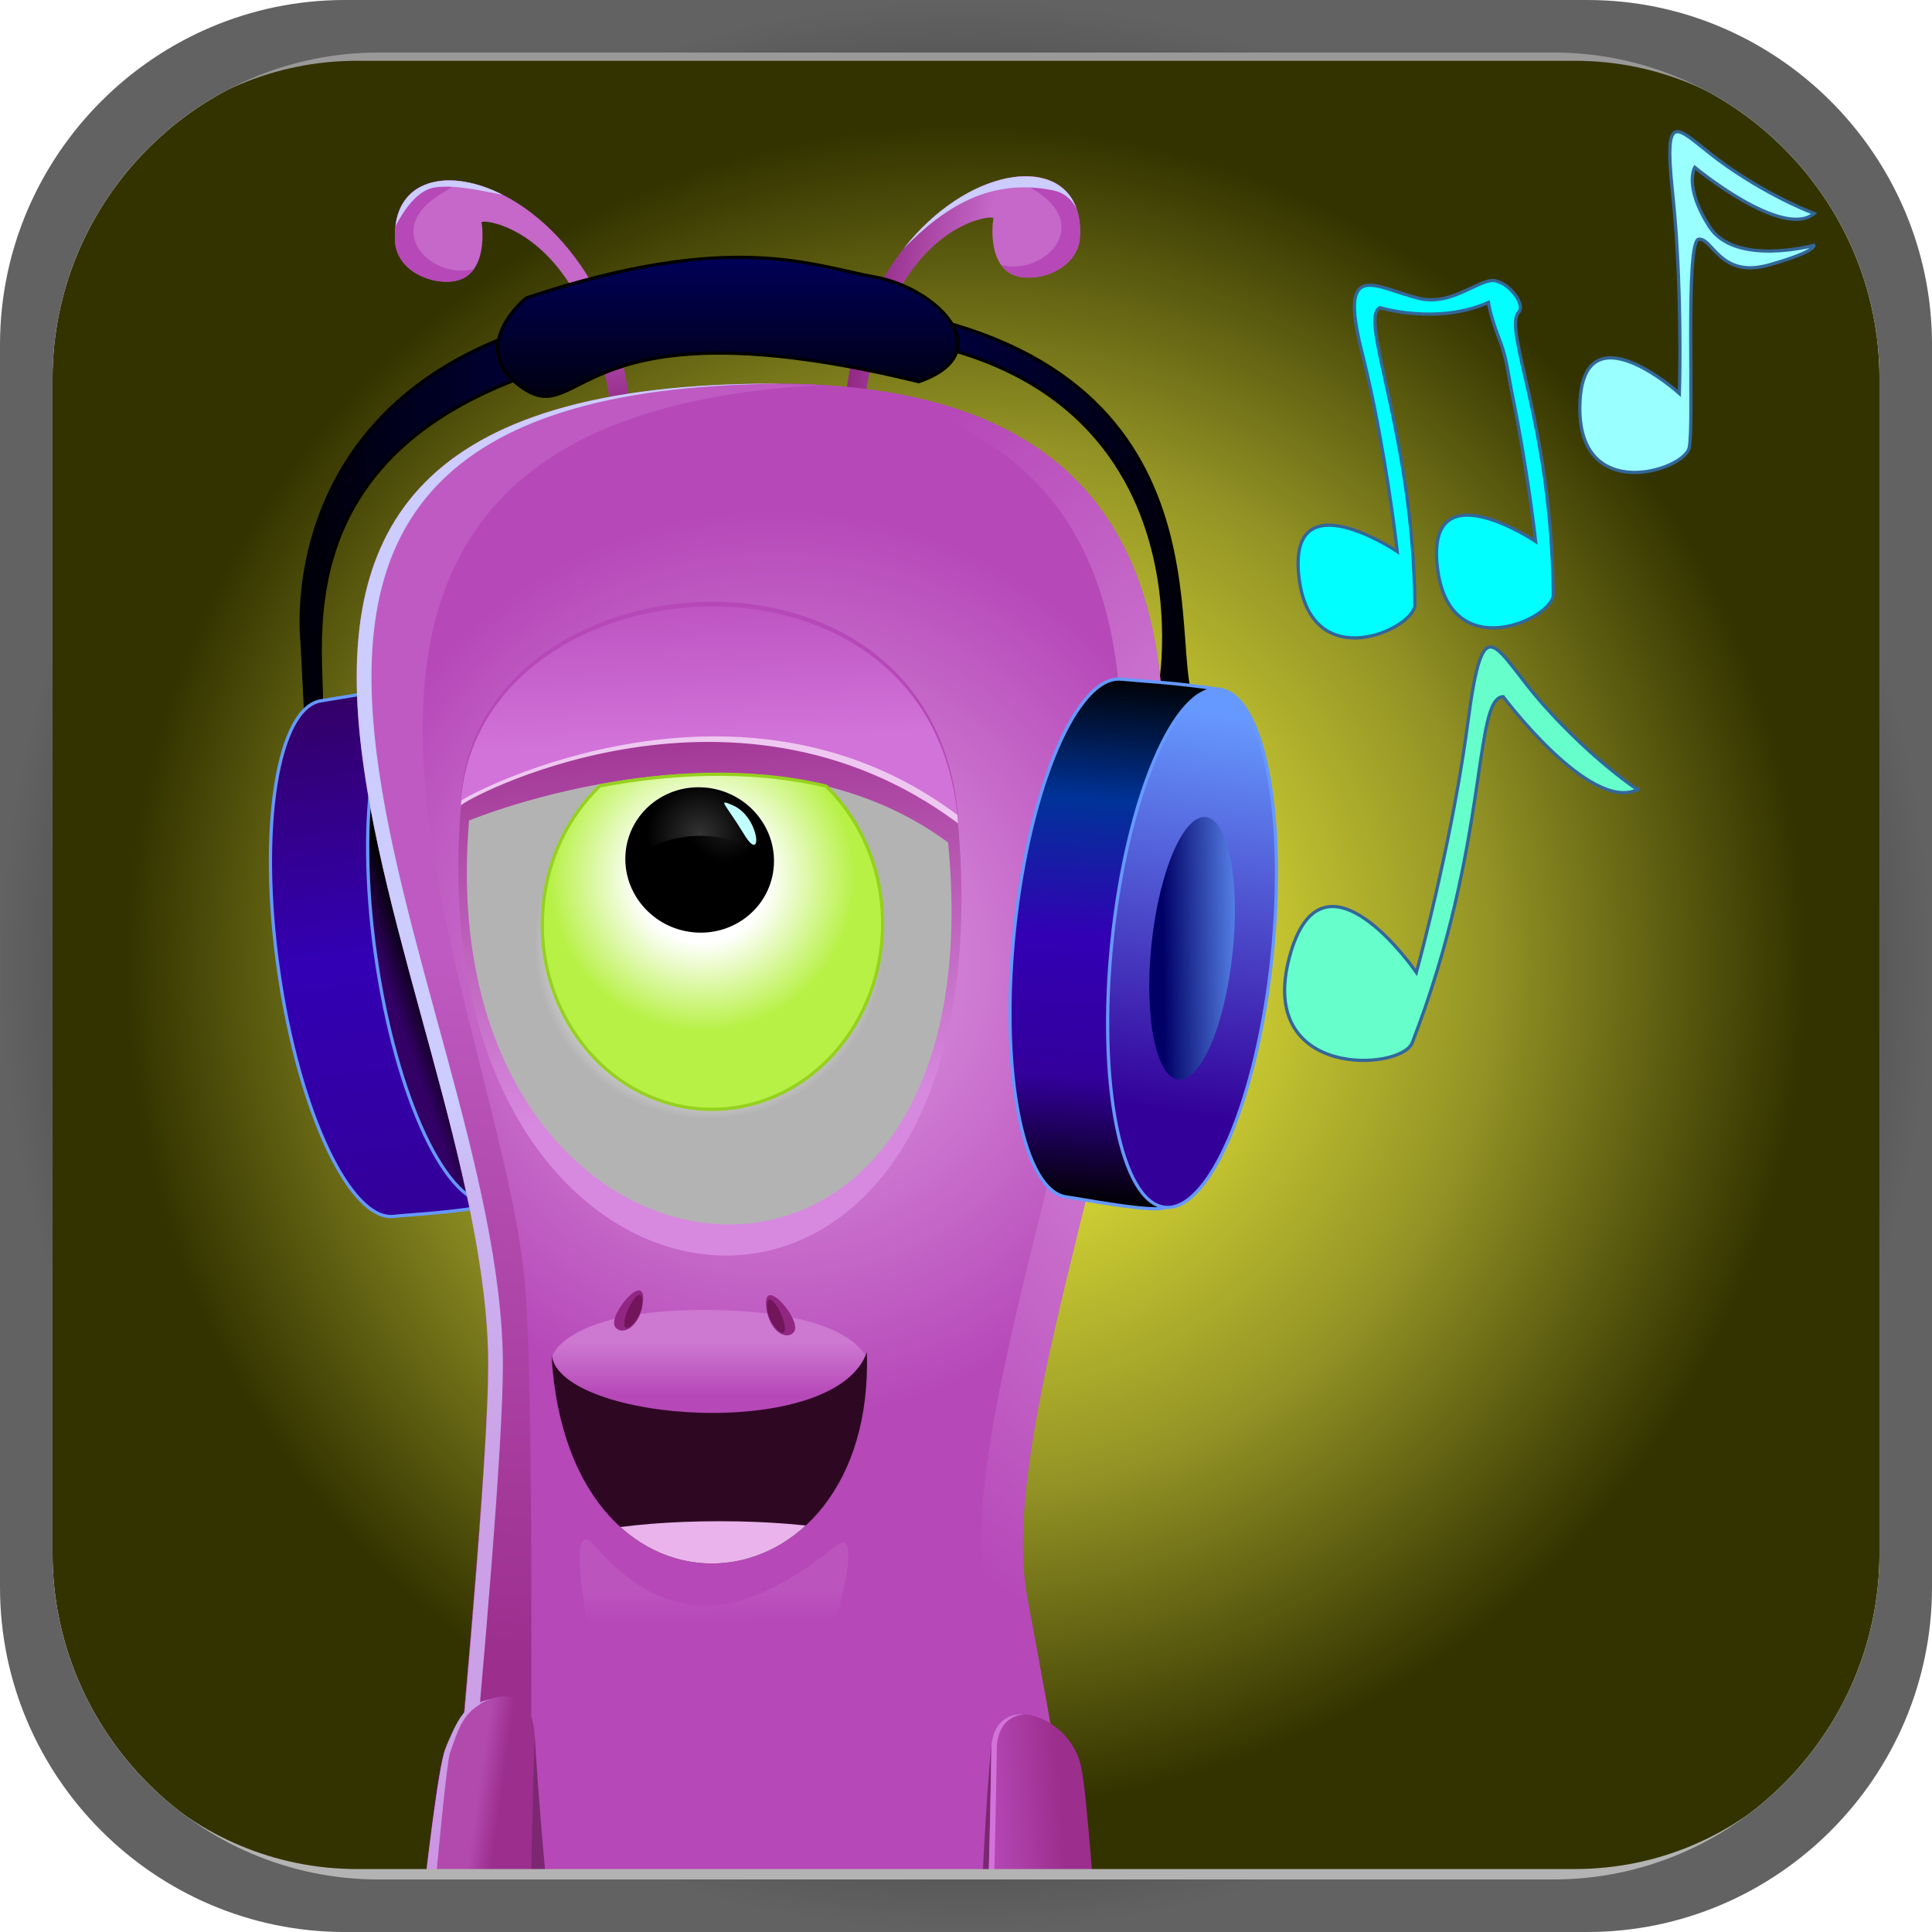 <?xml version="1.0" encoding="UTF-8"?>
<!DOCTYPE svg PUBLIC "-//W3C//DTD SVG 1.1//EN" "http://www.w3.org/Graphics/SVG/1.1/DTD/svg11.dtd">
<!-- Creator: CorelDRAW -->
<svg xmlns="http://www.w3.org/2000/svg" xml:space="preserve" width="1243px" height="1243px" style="shape-rendering:geometricPrecision; text-rendering:geometricPrecision; image-rendering:optimizeQuality; fill-rule:evenodd; clip-rule:evenodd"
viewBox="0 0 231.636 231.636"
 xmlns:xlink="http://www.w3.org/1999/xlink">
 <defs>
  <style type="text/css">
   <![CDATA[
    .str0 {stroke:black;stroke-width:0.388}
    .str3 {stroke:#336699;stroke-width:0.388}
    .str1 {stroke:#6699FF;stroke-width:0.388}
    .str2 {stroke:#95D11E;stroke-width:0.388}
    .fil38 {fill:none}
    .fil33 {fill:none;fill-rule:nonzero}
    .fil44 {fill:aqua}
    .fil43 {fill:#66FFCC}
    .fil30 {fill:#72155B}
    .fil24 {fill:#7C2772}
    .fil29 {fill:#912783}
    .fil42 {fill:#99FFFF}
    .fil3 {fill:#B648B8}
    .fil19 {fill:#C1FFFF}
    .fil4 {fill:#CCCCFF}
    .fil26 {fill:#D273D9}
    .fil32 {fill:#EAB3EB}
    .fil20 {fill:#EEC8F0}
    .fil31 {fill:#2E0823;fill-rule:nonzero}
    .fil40 {fill:#999999;fill-rule:nonzero}
    .fil39 {fill:#B3B3B3;fill-rule:nonzero}
    .fil5 {fill:url(#id3)}
    .fil37 {fill:url(#id4)}
    .fil34 {fill:url(#id5)}
    .fil6 {fill:url(#id6)}
    .fil23 {fill:url(#id7)}
    .fil36 {fill:url(#id8)}
    .fil8 {fill:url(#id9)}
    .fil35 {fill:url(#id10)}
    .fil14 {fill:url(#id11)}
    .fil28 {fill:url(#id12)}
    .fil13 {fill:url(#id13)}
    .fil25 {fill:url(#id14)}
    .fil11 {fill:url(#id15)}
    .fil1 {fill:url(#id16)}
    .fil2 {fill:url(#id17)}
    .fil12 {fill:url(#id18)}
    .fil27 {fill:url(#id19)}
    .fil21 {fill:url(#id20)}
    .fil22 {fill:url(#id21)}
    .fil7 {fill:url(#id22)}
    .fil41 {fill:url(#id23)}
    .fil10 {fill:url(#id24)}
    .fil0 {fill:url(#id25)}
    .fil16 {fill:url(#id26)}
    .fil18 {fill:url(#id27)}
    .fil15 {fill:url(#id28)}
    .fil9 {fill:url(#id29)}
    .fil17 {fill:url(#id30)}
   ]]>
  </style>
    <clipPath id="id0">
     <path d="M186.261 6.298l-140.883 0c-21.494,0 -39.079,17.585 -39.079,39.077l0 140.883c0,21.494 17.585,39.079 39.079,39.079l140.883 0c21.493,0 39.077,-17.585 39.077,-39.079l0 -140.883c0,-21.493 -17.585,-39.077 -39.077,-39.077z"/>
    </clipPath>
      <clipPath id="id1" style="clip-rule:nonzero">
       <path d="M103.932 162.12c1.034,31.892 -35.773,35.465 -37.805,0.407 1.313,8.055 34.019,10.364 37.805,-0.407z"/>
      </clipPath>
      <clipPath id="id2" style="clip-rule:nonzero">
       <path d="M186.261 6.298l-140.883 0c-21.494,0 -39.079,17.585 -39.079,39.077l0 140.883c0,21.494 17.585,39.079 39.079,39.079l140.883 0c21.493,0 39.077,-17.585 39.077,-39.079l0 -140.883c0,-21.493 -17.585,-39.077 -39.077,-39.077z"/>
      </clipPath>
  <linearGradient id="id3" gradientUnits="userSpaceOnUse" x1="146.961" y1="64.632" x2="31.169" y2="64.632">
   <stop offset="0" style="stop-color:black"/>
   <stop offset="0.478" style="stop-color:#000066"/>
   <stop offset="1" style="stop-color:black"/>
  </linearGradient>
  <linearGradient id="id4" gradientUnits="userSpaceOnUse" x1="87.835" y1="27.499" x2="87.835" y2="51.356">
   <stop offset="0" style="stop-color:#000066"/>
   <stop offset="1" style="stop-color:black"/>
  </linearGradient>
  <linearGradient id="id5" gradientUnits="userSpaceOnUse" x1="130.141" y1="144.423" x2="134.49" y2="80.893">
   <stop offset="0" style="stop-color:black"/>
   <stop offset="0.239" style="stop-color:#33009C"/>
   <stop offset="0.502" style="stop-color:#3300B4"/>
   <stop offset="0.761" style="stop-color:#003399"/>
   <stop offset="1" style="stop-color:black"/>
  </linearGradient>
  <linearGradient id="id6" gradientUnits="userSpaceOnUse" x1="47.404" y1="146.447" x2="38.456" y2="83.393">
   <stop offset="0" style="stop-color:#330099"/>
   <stop offset="0.502" style="stop-color:#3300B4"/>
   <stop offset="1" style="stop-color:#330066"/>
  </linearGradient>
  <linearGradient id="id7" gradientUnits="userSpaceOnUse" x1="54.62" y1="267.294" x2="50.687" y2="207.453">
   <stop offset="0" style="stop-color:#D273D9"/>
   <stop offset="1" style="stop-color:#CBA0E6"/>
  </linearGradient>
  <linearGradient id="id8" gradientUnits="userSpaceOnUse" x1="139.416" y1="114.735" x2="149.995" y2="114.588">
   <stop offset="0" style="stop-color:#000066"/>
   <stop offset="1" style="stop-color:#6699FF"/>
  </linearGradient>
  <linearGradient id="id9" gradientUnits="userSpaceOnUse" x1="56.271" y1="123.721" x2="52.327" y2="97.356">
   <stop offset="0" style="stop-color:#330066"/>
   <stop offset="1" style="stop-color:#663399"/>
  </linearGradient>
  <linearGradient id="id10" gradientUnits="userSpaceOnUse" x1="147.337" y1="85.689" x2="139.743" y2="133.299">
   <stop offset="0" style="stop-color:#6699FF"/>
   <stop offset="1" style="stop-color:#330099"/>
  </linearGradient>
  <linearGradient id="id11" gradientUnits="userSpaceOnUse" x1="79.672" y1="83.063" x2="83.778" y2="133.258">
   <stop offset="0" style="stop-color:#9C2E8D"/>
   <stop offset="1" style="stop-color:#D789DF"/>
  </linearGradient>
  <linearGradient id="id12" gradientUnits="userSpaceOnUse" x1="85.029" y1="160.949" x2="85.029" y2="167.297">
   <stop offset="0" style="stop-color:#CD78D1"/>
   <stop offset="1" style="stop-color:#B648B8"/>
  </linearGradient>
  <linearGradient id="id13" gradientUnits="userSpaceOnUse" x1="85.418" y1="88.802" x2="84.335" y2="65.24">
   <stop offset="0" style="stop-color:#D273D9"/>
   <stop offset="0.451" style="stop-color:#C45EC9"/>
   <stop offset="1" style="stop-color:#B648B8"/>
  </linearGradient>
  <linearGradient id="id14" gradientUnits="userSpaceOnUse" x1="119.796" y1="237.386" x2="128.634" y2="236.771">
   <stop offset="0" style="stop-color:#B648B8"/>
   <stop offset="1" style="stop-color:#9C2E8D"/>
  </linearGradient>
  <linearGradient id="id15" gradientUnits="userSpaceOnUse" x1="56.151" y1="114.486" x2="48.658" y2="199.077">
   <stop offset="0" style="stop-color:#BE5AC1"/>
   <stop offset="1" style="stop-color:#9C2E8D"/>
  </linearGradient>
  <linearGradient id="id16" gradientUnits="userSpaceOnUse" x1="115.578" y1="45.073" x2="101.947" y2="42.708">
   <stop offset="0" style="stop-color:#C568C9"/>
   <stop offset="1" style="stop-color:#912783"/>
  </linearGradient>
  <linearGradient id="id17" gradientUnits="userSpaceOnUse" xlink:href="#id16" x1="71.731" y1="35.301" x2="73.93" y2="49.739">
  </linearGradient>
  <linearGradient id="id18" gradientUnits="userSpaceOnUse" x1="55.043" y1="179.921" x2="44.495" y2="133.856">
   <stop offset="0" style="stop-color:#CBA0E6"/>
   <stop offset="0.761" style="stop-color:#CBB6F2"/>
   <stop offset="1" style="stop-color:#CCCCFF"/>
  </linearGradient>
  <linearGradient id="id19" gradientUnits="userSpaceOnUse" x1="85.772" y1="190.51" x2="85.804" y2="194.685">
   <stop offset="0" style="stop-color:#BC54BE"/>
   <stop offset="1" style="stop-color:#B648B8"/>
  </linearGradient>
  <linearGradient id="id20" gradientUnits="userSpaceOnUse" x1="62.658" y1="236.54" x2="57.931" y2="237.234">
   <stop offset="0" style="stop-color:#7C2772"/>
   <stop offset="1" style="stop-color:#660066"/>
  </linearGradient>
  <linearGradient id="id21" gradientUnits="userSpaceOnUse" x1="54.35" y1="235.448" x2="57.198" y2="235.854">
   <stop offset="0" style="stop-color:#B24AAE"/>
   <stop offset="1" style="stop-color:#9C2E8D"/>
  </linearGradient>
  <linearGradient id="id22" gradientUnits="userSpaceOnUse" x1="48.909" y1="125.269" x2="53.008" y2="123.862">
   <stop offset="0" style="stop-color:#330066"/>
   <stop offset="1" style="stop-color:black"/>
  </linearGradient>
  <radialGradient id="id23" gradientUnits="userSpaceOnUse" cx="115.818" cy="115.818" r="115.818" fx="115.818" fy="115.818">
   <stop offset="0" style="stop-color:black"/>
   <stop offset="0.702" style="stop-color:#313131"/>
   <stop offset="1" style="stop-color:#626262"/>
  </radialGradient>
  <radialGradient id="id24" gradientUnits="userSpaceOnUse" cx="169.615" cy="118.03" r="88.447" fx="169.615" fy="118.03">
   <stop offset="0" style="stop-color:#E0A0E6"/>
   <stop offset="1" style="stop-color:#B648B8"/>
  </radialGradient>
  <radialGradient id="id25" gradientUnits="userSpaceOnUse" cx="115.818" cy="115.818" r="100.758" fx="115.818" fy="115.818">
   <stop offset="0" style="stop-color:#FFFF66"/>
   <stop offset="0.322" style="stop-color:#CCCC33"/>
   <stop offset="0.62" style="stop-color:#949426"/>
   <stop offset="1" style="stop-color:#333300"/>
  </radialGradient>
  <radialGradient id="id26" gradientUnits="userSpaceOnUse" cx="84.196" cy="105.281" r="18.363" fx="84.196" fy="105.281">
   <stop offset="0" style="stop-color:#FEFEFE"/>
   <stop offset="0.42" style="stop-color:white"/>
   <stop offset="1" style="stop-color:#B7F145"/>
  </radialGradient>
  <radialGradient id="id27" gradientUnits="userSpaceOnUse" cx="83.909" cy="100.062" r="6.327" fx="83.909" fy="100.062">
   <stop offset="0" style="stop-color:#333333"/>
   <stop offset="1" style="stop-color:black"/>
  </radialGradient>
  <radialGradient id="id28" gradientUnits="userSpaceOnUse" cx="85.029" cy="113.263" r="20.922" fx="85.029" fy="113.263">
   <stop offset="0" style="stop-color:#FEFEFE"/>
   <stop offset="0.741" style="stop-color:#F2F2F2"/>
   <stop offset="1" style="stop-color:#B3B3B3"/>
  </radialGradient>
  <radialGradient id="id29" gradientUnits="userSpaceOnUse" xlink:href="#id24" cx="93.165" cy="115.612" r="54.895" fx="93.165" fy="115.612">
  </radialGradient>
  <radialGradient id="id30" gradientUnits="userSpaceOnUse" cx="86.85" cy="99.014" r="4.36" fx="86.85" fy="99.014">
   <stop offset="0" style="stop-color:#1A1A1A"/>
   <stop offset="1" style="stop-color:black"/>
  </radialGradient>
 </defs>
 <g id="Layer_x0020_1">
  <g id="_329753696">
   <path id="_329747672" class="fil0" d="M186.261 6.298l-140.883 0c-21.494,0 -39.079,17.585 -39.079,39.077l0 140.883c0,21.494 17.585,39.079 39.079,39.079l140.883 0c21.493,0 39.077,-17.585 39.077,-39.079l0 -140.883c0,-21.493 -17.585,-39.077 -39.077,-39.077z"/>
   <g style="clip-path:url(#id0)">
    <g>
     <g>
      <path id="_3307823601" class="fil1" d="M103.575 68.918c-12.585,-43.523 27.093,-58.171 25.894,-40.413 -0.245,3.62 -4.716,5.339 -7.471,4.623 -3.611,-0.939 -3.031,-6.263 -2.892,-6.952 0.139,-0.689 -19.74,1.34 -15.531,42.742z"/>
      <g>
       <path id="_330781472" class="fil2" d="M73.263 69.413c12.585,-43.523 -27.093,-58.171 -25.894,-40.413 0.245,3.62 4.716,5.339 7.471,4.623 3.611,-0.939 3.031,-6.263 2.892,-6.952 -0.139,-0.689 19.741,1.34 15.531,42.742z"/>
       <path id="_330782960" class="fil3" d="M55.335 21.733c-1.264,0.757 -2.432,1.472 -3.01,1.863 -6.349,4.304 -0.43,9.993 4.498,8.657 -0.451,0.634 -1.088,1.136 -1.983,1.369 -2.755,0.716 -7.226,-1.002 -7.471,-4.623 -0.374,-5.532 3.221,-7.918 7.965,-7.267z"/>
       <path id="_330781256" class="fil4" d="M60.287 23.361c-6.27,-3.181 -12.209,-1.991 -12.875,3.761 0.921,-1.742 2.548,-4.362 4.786,-4.658 2.238,-0.295 4.827,0.251 8.089,0.897z"/>
      </g>
      <path id="_328986896" class="fil5 str0" d="M139.164 81.816c0,0 7.797,-45.616 -49.056,-41.8 -56.853,3.816 -51.616,34.193 -51.563,43.997 0.052,9.804 -1.551,8.315 -1.551,8.315l-0.777 -15.336c0,0 -5.048,-40.767 52.221,-41.156 57.269,-0.388 52.092,34.766 54.001,46.309 1.909,11.542 -3.274,-0.328 -3.274,-0.328z"/>
      <path id="_330779984" class="fil3" d="M121.503 21.238c1.264,0.757 2.432,1.472 3.01,1.863 6.349,4.304 0.43,9.993 -4.498,8.657 0.451,0.634 1.088,1.136 1.983,1.369 2.755,0.716 7.226,-1.002 7.471,-4.623 0.374,-5.532 -3.221,-7.918 -7.965,-7.267z"/>
      <g>
       <path id="_329177848" class="fil6 str1" d="M38.544 84.012c1.561,-0.222 6.929,-1.266 11.656,-1.654 2.014,-0.165 -3.935,8.812 -2.626,12.023 2.09,5.128 3.853,11.796 4.902,19.184 1.981,13.96 9.877,26.215 6.497,30.608 -0.753,0.978 -10.696,1.518 -11.656,1.654 -5.272,0.748 -11.509,-12.483 -13.932,-29.553 -2.423,-17.07 -0.112,-31.514 5.16,-32.262z"/>
       <path id="_329874192" class="fil7 str1" d="M50.201 82.358c5.272,-0.748 11.51,12.483 13.932,29.553 2.422,17.07 0.112,31.514 -5.16,32.262 -5.272,0.748 -11.51,-12.483 -13.932,-29.553 -2.422,-17.07 -0.112,-31.514 5.16,-32.262z"/>
       <path id="_329874264" class="fil8 str1" d="M52.363 97.595c2.673,-0.379 5.835,6.329 7.064,14.984 1.228,8.655 0.057,15.978 -2.616,16.358 -2.673,0.379 -5.835,-6.329 -7.064,-14.984 -1.228,-8.655 -0.057,-15.978 2.616,-16.358z"/>
      </g>
      <path id="_330780080" class="fil9" d="M49.299 271.104c2.424,-23.731 9.235,-91.815 9.235,-107.414 0,-45.483 -52.715,-117.938 34.631,-117.693 87.346,0.245 23.114,108.854 29.996,145.559 1.014,5.408 1.897,10.362 2.664,14.996 -2.985,-1.823 -6.623,-1.403 -6.965,2.733 -0.357,25.662 -1.447,47.475 -3.964,61.818l-65.597 0z"/>
      <path id="_330780272" class="fil10" d="M89.71 46.033c1.131,-0.023 2.274,-0.039 3.455,-0.036 87.346,0.245 23.115,108.854 29.996,145.559 6.848,36.525 8.076,44.253 6.815,79.549l-5.04 0c1.261,-35.295 0.032,-43.024 -6.815,-79.549 -6.839,-36.477 56.528,-143.948 -28.411,-145.523z"/>
      <path id="_330780200" class="fil11" d="M49.299 271.104c2.424,-23.731 9.235,-91.815 9.235,-107.414 0,-46.599 -52.255,-121.231 39.997,-117.513 -76.569,3.973 -39.124,72.298 -35.666,107.005 1.564,15.699 0.556,92.492 0.172,117.921l-13.738 0z"/>
      <path id="_330783440" class="fil3" d="M55.503 101.62c0,0 36.65,8.384 59.402,-2.96 -2.31,-39.204 -64.717,-32.143 -59.402,2.96z"/>
      <path id="_330788096" class="fil12" d="M49.613 268.024c0,0 8.921,-85.361 8.921,-104.334 0,-45.483 -52.715,-117.938 34.631,-117.693 0.19,0.001 0.365,0.011 0.554,0.013 -85.621,0.437 -33.425,72.412 -33.425,117.68 0,18.973 -8.921,104.334 -8.921,104.334l-1.76 0z"/>
      <path id="_330785480" class="fil13" d="M55.503 102.172c0,0 36.65,8.384 59.402,-2.96 -2.31,-39.205 -64.717,-32.143 -59.402,2.96z"/>
      <path id="_330787928" class="fil14" d="M55.319 95.981c0,0 32.765,-17.904 59.469,1.874 7.123,74.282 -65.692,66.661 -59.469,-1.874z"/>
      <path id="_330784568" class="fil15" d="M56.238 98.376c0,0 34.478,-14.368 57.431,2.632 6.382,65.278 -62.51,57.513 -57.431,-2.632z"/>
      <path id="_329049576" class="fil16 str2" d="M71.921 94.214c7.776,-1.46 17.589,-2.221 27.114,0.032 4.586,4.462 7.262,11.128 6.718,18.324 -0.922,12.217 -10.774,21.335 -22.004,20.365 -11.23,-0.97 -19.586,-11.661 -18.664,-23.879 0.449,-5.953 3.019,-11.169 6.835,-14.842z"/>
      <path id="_329051352" class="fil17 str0" d="M84.526 94.616c4.802,0.415 8.408,4.552 8.054,9.24 -0.354,4.688 -4.534,8.152 -9.336,7.737 -4.802,-0.415 -8.408,-4.552 -8.054,-9.24 0.354,-4.688 4.534,-8.152 9.336,-7.737z"/>
      <path id="_329052000" class="fil18" d="M84.526 94.616c4.622,0.399 8.135,4.246 8.077,8.714 -1.851,-1.707 -4.545,-2.871 -7.628,-3.082 -3.973,-0.271 -7.609,1.11 -9.783,3.405 -0.034,-0.427 -0.036,-0.861 -0.003,-1.3 0.354,-4.688 4.534,-8.152 9.336,-7.737z"/>
      <path id="_329049096" class="fil19" d="M87.828 96.537c3.313,1.403 3.66,7.249 1.403,3.528 -2.258,-3.721 -3.306,-4.343 -1.403,-3.528z"/>
      <path id="_329050464" class="fil20" d="M114.797 97.719c-25.971,-19.513 -58.028,-2.872 -59.478,-1.738 -0.009,0.171 -0.032,0.219 -0.051,0.607 -0.454,-0.304 32.149,-18.35 59.596,2.126 -0.05,-0.519 -0.015,-0.522 -0.067,-0.995z"/>
      <path id="_329051088" class="fil21" d="M48.075 271.104c0.931,-17.311 3.224,-56.383 5.182,-61.03 2.525,-5.992 8.633,-7.404 10.854,-1.944 0.774,12.914 3.519,45.688 8.405,62.974l-24.44 0z"/>
      <path id="_329051016" class="fil22" d="M46.295 271.104c1.607,-17.293 5.374,-56.327 7.08,-61.37 2.2,-6.504 10.37,-9.535 10.735,-1.604 -0.845,26.166 -0.758,48.396 1.143,62.974l-18.958 0z"/>
      <path id="_329049816" class="fil23" d="M46.306 271.104c1.652,-17.561 5.54,-57.526 7.069,-61.37 1.966,-4.942 2.686,-5.286 5.627,-6.09 -3.59,1.217 -4.115,3.98 -5.052,6.525 -0.732,1.988 -4.164,43.052 -5.631,60.935l-2.013 0z"/>
      <path id="_329052912" class="fil24" d="M131.406 271.104c-0.017,-17.096 -0.247,-55.346 -1.957,-59.905 -2.212,-5.895 -8.157,-7.284 -10.589,-1.912 -1.363,12.841 -1.663,44.199 -5.282,61.818l17.828 0z"/>
      <path id="_328354744" class="fil25" d="M133.533 271.104c-0.772,-17.215 -2.658,-55.896 -4.185,-60.24 -1.972,-5.607 -9.972,-7.811 -10.488,-1.578 -0.357,25.662 -1.447,47.475 -3.964,61.818l18.637 0z"/>
      <path id="_328355200" class="fil26" d="M122.84 205.537c-2.018,-0.139 -3.749,0.959 -3.98,3.749 -0.356,25.662 -1.447,47.475 -3.963,61.818l0.658 0c2.516,-14.342 3.607,-36.155 3.964,-61.818 0.206,-2.481 1.597,-3.625 3.321,-3.749z"/>
      <path id="_328354096" class="fil27" d="M100.183 185.385c3.364,-2.716 0.148,8.356 0.148,8.356 -0.197,-0.074 -1.541,9.532 -15.114,9.68 -13.573,0.148 -14.959,-9.68 -14.959,-9.68 0,0 -2.23,-12.115 0.949,-8.501 8.143,9.258 16.709,10.047 28.977,0.145z"/>
      <path id="_328351864" class="fil28" d="M99.172 167.377c4.416,-1.37 4.641,-4.861 4.641,-4.861 -0.246,0.074 -1.834,-5.31 -18.79,-5.458 -16.956,-0.148 -18.779,5.458 -18.779,5.458 0,0 0.225,3.493 4.641,4.861 12.529,3.882 15.53,3.958 28.286,0z"/>
      <g>
       <g>
        <path id="_328350160" class="fil29" d="M95.231 159.632c-0.849,1.22 -3.109,0.019 -3.374,-3.111 -0.305,-3.609 4.232,1.708 3.374,3.111z"/>
        <path id="_328352608" class="fil30" d="M94.106 159.148c0.113,1.766 -2.066,-0.473 -2.157,-2.314 -0.134,-2.694 2.044,0.547 2.157,2.314z"/>
       </g>
       <g>
        <path id="_328354576" class="fil29" d="M73.73 159.06c0.849,1.22 3.109,0.019 3.374,-3.111 0.305,-3.609 -4.232,1.708 -3.374,3.111z"/>
        <path id="_327211800" class="fil30" d="M74.855 158.576c-0.113,1.766 2.066,-0.473 2.157,-2.314 0.134,-2.694 -2.044,0.547 -2.157,2.314z"/>
       </g>
      </g>
      <path id="_328353616" class="fil31" d="M103.932 162.12c1.034,31.892 -35.773,35.465 -37.805,0.407 1.313,8.055 34.019,10.364 37.805,-0.407z"/>
     </g>
     <g style="clip-path:url(#id1)">
      <g>
       <ellipse id="_329751296" class="fil32" cx="86.256" cy="186.394" rx="21.075" ry="4.008"/>
      </g>
     </g>
     <g style="clip-path:url(#id2)">
      <path class="fil33" d="M103.932 162.12c1.034,31.892 -35.773,35.465 -37.805,0.407 1.313,8.055 34.019,10.364 37.805,-0.407z"/>
      <path id="_328352728" class="fil4" d="M108.327 29.816c7.521,-9.582 18.514,-11.323 20.756,-4.76 -0.563,-1.139 -1.471,-1.963 -2.866,-2.243 -7.529,-1.506 -13.047,2.033 -17.89,7.003z"/>
      <g>
       <path id="_327610184" class="fil34 str1" d="M134.453 81.43c1.568,0.164 7.029,0.452 11.71,1.222 1.994,0.328 -5.954,7.594 -5.463,11.027 0.784,5.481 0.877,12.378 0.103,19.8 -1.464,14.023 3.224,27.828 -1.121,31.27 -0.968,0.767 -10.745,-1.121 -11.71,-1.222 -5.296,-0.553 -8.138,-14.902 -6.349,-32.05 1.79,-17.148 7.534,-30.601 12.83,-30.048z"/>
       <path id="_329747768" class="fil35 str1" d="M146.163 82.652c5.296,0.553 8.138,14.902 6.349,32.05 -1.79,17.147 -7.534,30.6 -12.83,30.047 -5.296,-0.553 -8.138,-14.902 -6.349,-32.05 1.79,-17.148 7.534,-30.601 12.83,-30.047z"/>
       <path id="_328354384" class="fil36" d="M144.565 97.959c2.685,0.28 4.126,7.555 3.219,16.25 -0.907,8.694 -3.82,15.515 -6.505,15.235 -2.685,-0.28 -4.126,-7.556 -3.219,-16.25 0.907,-8.694 3.82,-15.515 6.505,-15.235z"/>
      </g>
      <path id="_329172488" class="fil37 str0" d="M63.054 35.737c0,0 -7.422,6.077 -0.274,10.848 7.148,4.771 6.317,-10.848 47.373,-0.824 9.886,-3.433 2.239,-11.215 -5.261,-12.547 -7.5,-1.332 -17.121,-5.716 -41.838,2.523z"/>
     </g>
    </g>
   </g>
   <path class="fil38" d="M186.261 6.298l-140.883 0c-21.494,0 -39.079,17.585 -39.079,39.077l0 140.883c0,21.494 17.585,39.079 39.079,39.079l140.883 0c21.493,0 39.077,-17.585 39.077,-39.079l0 -140.883c0,-21.493 -17.585,-39.077 -39.077,-39.077z"/>
   <g>
    <path id="_329746904" class="fil39" d="M42.805 230.18l146.026 0c11.611,0 22.165,-4.68 29.814,-12.22 7.366,-7.26 12.041,-17.176 12.377,-28.12l-4.005 -4.271c-0.334,9.263 -6.494,21.925 -12.742,28.084 -6.532,6.438 -15.539,10.435 -25.445,10.435l-146.026 0c-9.905,0 -18.912,-3.996 -25.445,-10.435 -6.248,-6.159 -12.408,-18.821 -12.742,-28.084l-4.005 4.271c0.336,10.945 5.011,20.86 12.377,28.12 7.649,7.539 18.203,12.22 29.814,12.22z"/>
    <path id="_329748512" class="fil40" d="M42.805 1.196l146.026 0c11.611,0 22.165,4.68 29.814,12.22 7.366,7.26 12.041,17.176 12.377,28.12l-4.005 4.271c-0.334,-9.263 -6.494,-21.925 -12.742,-28.084 -6.532,-6.438 -15.539,-10.435 -25.445,-10.435l-146.026 0c-9.905,0 -18.912,3.996 -25.445,10.435 -6.248,6.159 -12.408,18.821 -12.742,28.084l-4.005 -4.271c0.336,-10.945 5.011,-20.86 12.377,-28.12 7.649,-7.539 18.203,-12.22 29.814,-12.22z"/>
    <path id="_325754920" class="fil41" d="M190.312 0l-148.987 0c-22.729,0 -41.325,18.596 -41.325,41.325l0 148.987c0,22.729 18.596,41.325 41.325,41.325l148.987 0c22.729,0 41.325,-18.596 41.325,-41.325l0 -148.987c0,-22.729 -18.596,-41.325 -41.325,-41.325zm-4.051 6.298l-140.883 0c-21.494,0 -39.079,17.585 -39.079,39.077l0 140.883c0,21.494 17.585,39.079 39.079,39.079l140.883 0c21.493,0 39.077,-17.585 39.077,-39.079l0 -140.883c0,-21.493 -17.585,-39.077 -39.077,-39.077z"/>
   </g>
   <path id="_328721072" class="fil42 str3" d="M217.521 25.592c0,0 -4.707,-1.678 -10.435,-5.654 -5.729,-3.976 -7.762,-8.164 -6.548,3.243 0.225,2.113 0.394,4.267 0.521,6.373 0.558,9.264 0.29,17.616 0.29,17.616 0,0 -11.649,-10.481 -11.935,1.414 -0.285,11.894 12.469,7.874 13.108,5.112 0.639,-2.762 -0.53,-24.892 1.156,-25.02 1.686,-0.128 2.563,4.725 8.376,3.097 5.813,-1.628 5.418,-2.361 5.418,-2.361 0,0 -9.471,2.584 -12.553,-2.271 -3.082,-4.854 -1.724,-7.077 -1.724,-7.077 0,0 10.497,8.702 14.327,5.529z"/>
   <path id="_330785672" class="fil43 str3" d="M196.33 94.668c0,0 -5.334,-3.49 -11.248,-10.135 -5.914,-6.645 -7.182,-12.448 -9.091,2.062 -0.354,2.688 -0.788,5.409 -1.261,8.058 -2.082,11.655 -4.914,21.932 -4.914,21.932 0,0 -11.308,-16.484 -15.223,-1.82 -3.915,14.664 13.416,13.635 14.724,10.263 9.274,-23.908 7.288,-41.309 10.902,-41.505 0,0 10.412,13.933 16.111,11.144z"/>
   <path id="_324879296" class="fil44 str3" d="M179.636 33.78c-1.775,-0.954 -5.25,3.028 -9.51,1.989 -5.16,-1.259 -9.709,-4.9 -6.856,6.379 0.528,2.089 1.007,4.227 1.436,6.323 1.887,9.221 2.814,17.644 2.814,17.644 0,0 -13.196,-8.853 -11.779,3.129 1.417,11.982 13.916,6.129 13.892,3.254 -0.175,-20.384 -6.789,-34.403 -4.177,-35.61 0,0 6.831,2.098 12.996,-0.62 0.176,1.103 0.611,2.622 1.413,4.673 0.785,2.007 1.007,4.227 1.436,6.323 1.887,9.221 2.814,17.644 2.814,17.644 0,0 -13.196,-8.853 -11.779,3.129 1.417,11.982 13.916,6.129 13.892,3.254 -0.175,-20.384 -6.052,-31.709 -4.142,-33.861 0.827,-0.932 -1.069,-3.278 -2.449,-3.65z"/>
  </g>
 </g>
</svg>
